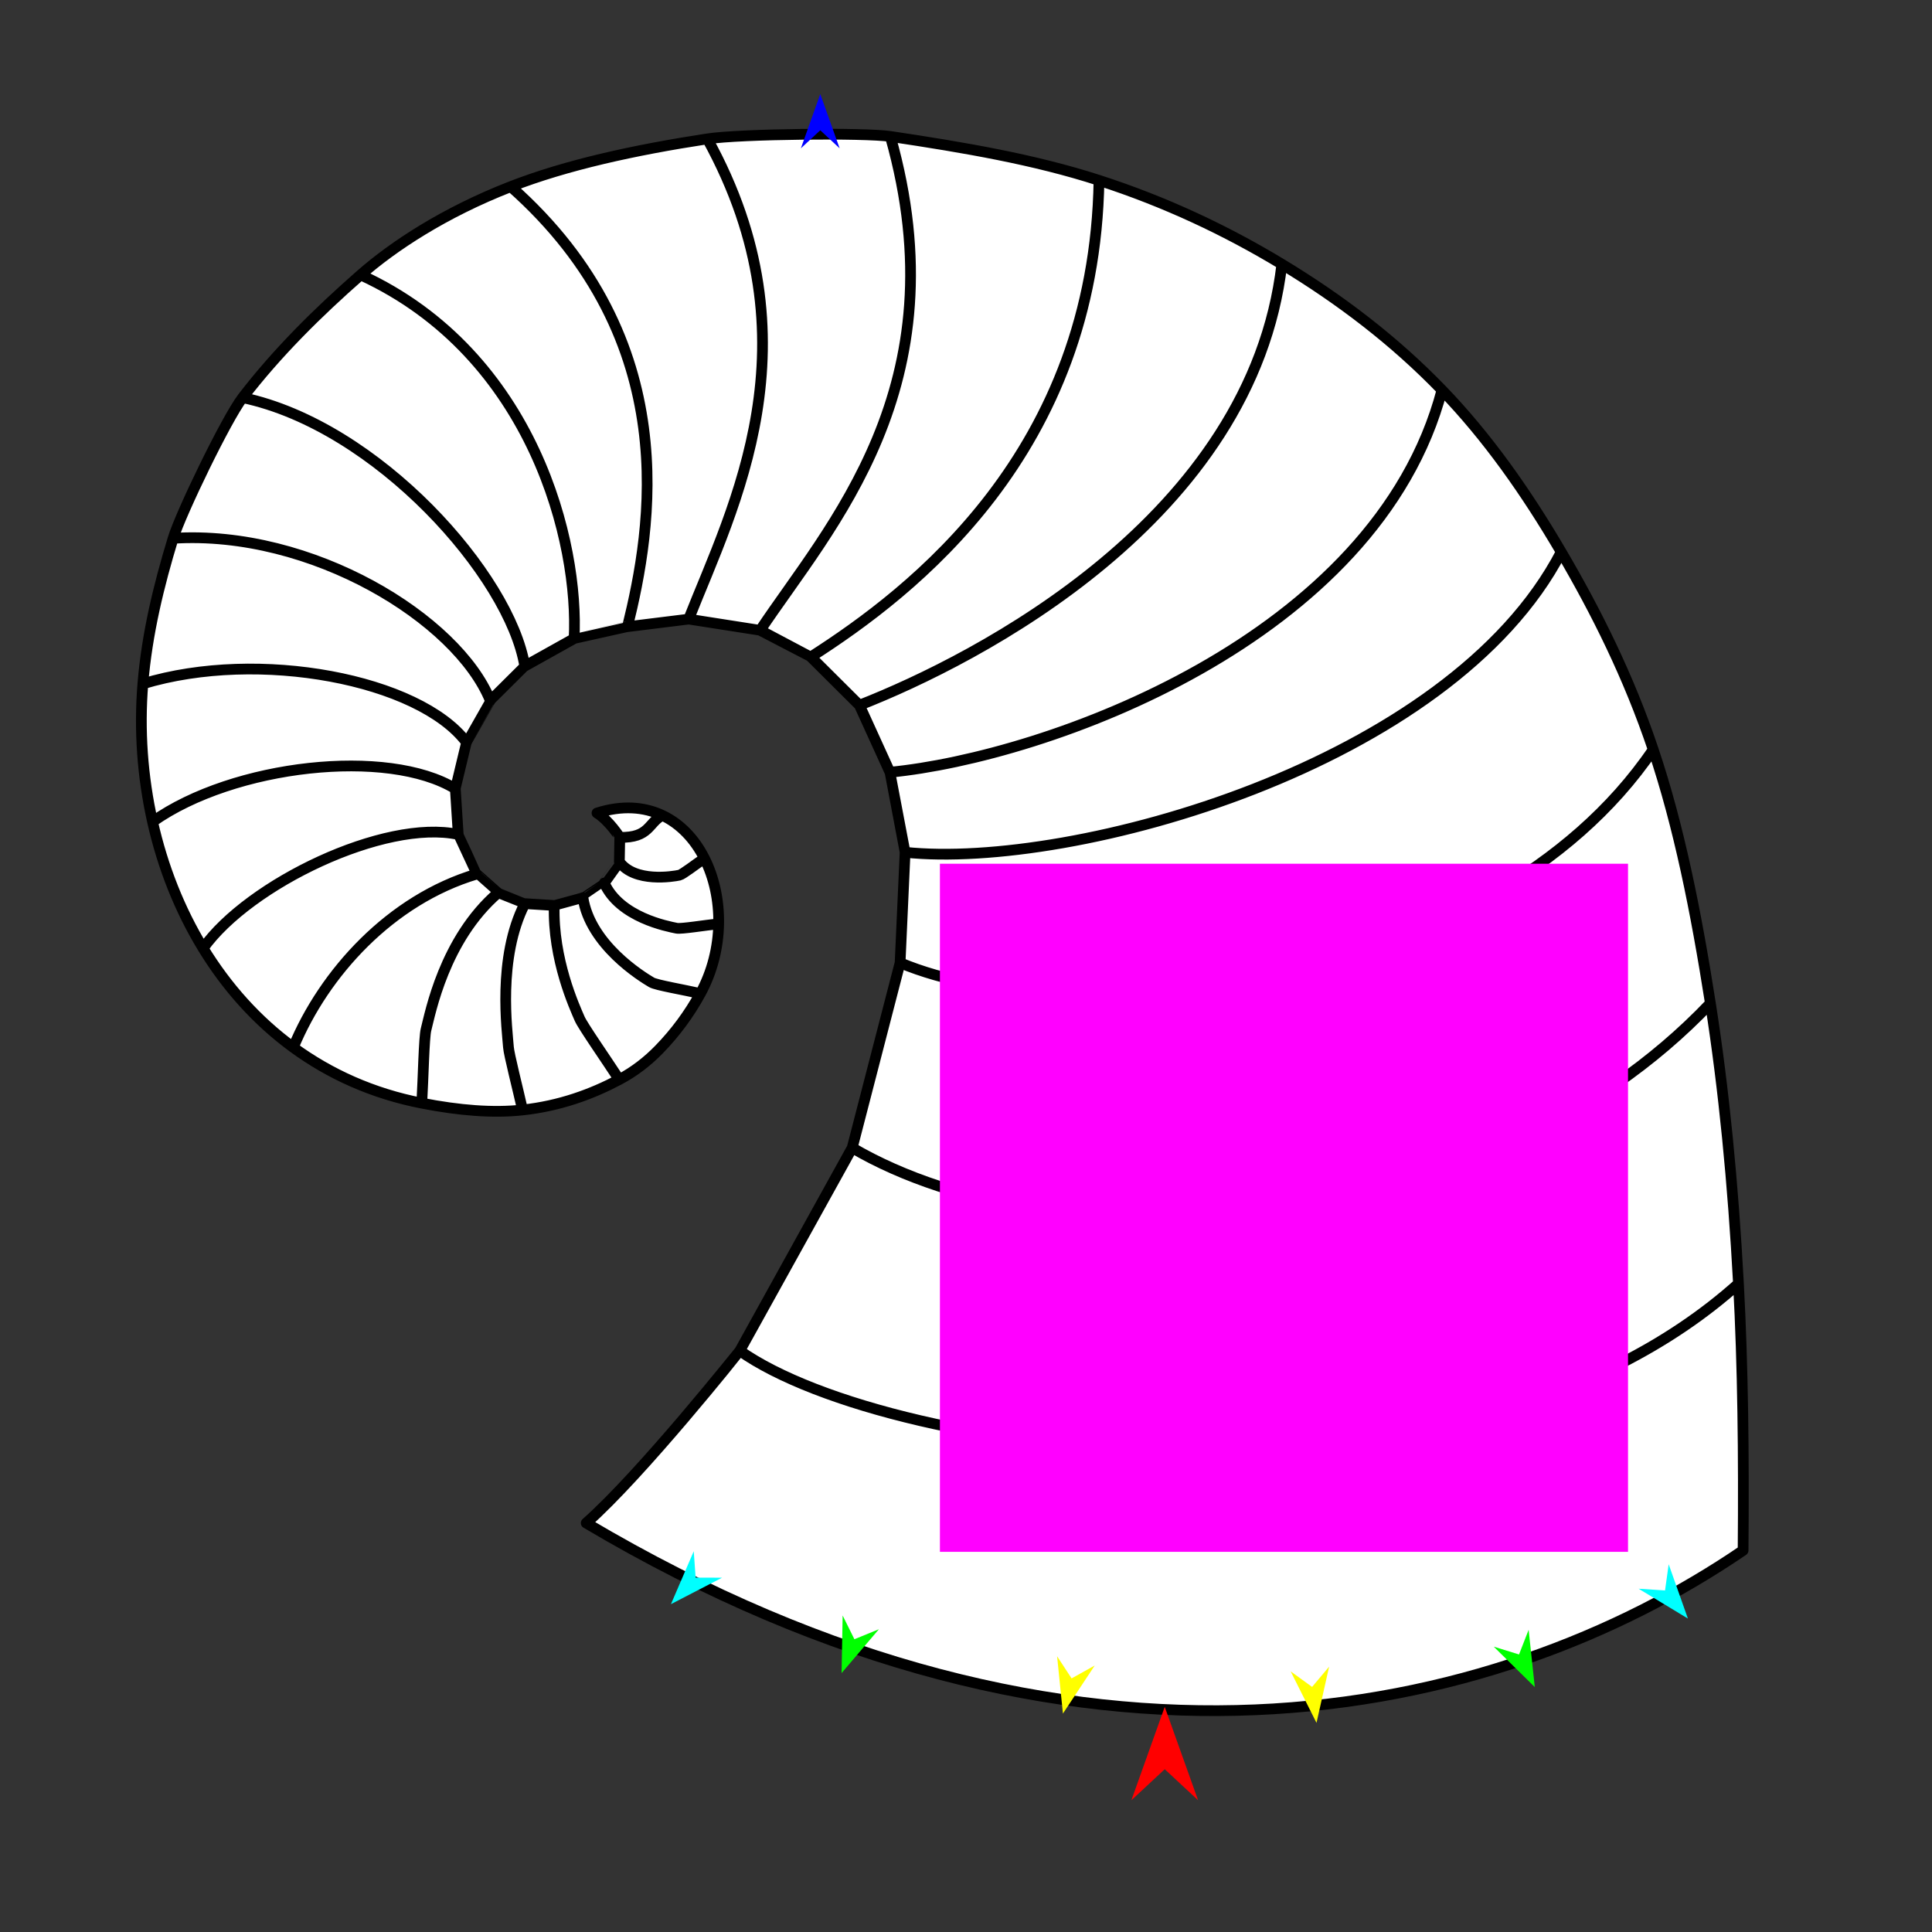 <?xml version="1.0" encoding="utf-8"?>
<!-- Generator: Moho 12.5 build 22414 -->
<!DOCTYPE svg PUBLIC "-//W3C//DTD SVG 1.1//EN" "http://www.w3.org/Graphics/SVG/1.1/DTD/svg11.dtd">
<svg version="1.1" id="Frame_0" xmlns="http://www.w3.org/2000/svg" xmlns:xlink="http://www.w3.org/1999/xlink" width="720px" height="720px">
<rect width="100%" height="100%" fill="#333333" stroke="none"/>
<g id="cornucopia_2">
<g id="cornucopia">
<path fill="#ffffff" fill-rule="evenodd" stroke="none" d="M 218.460 567.596 C 239.242 549.236 275.694 503.394 275.701 503.387 C 275.705 503.378 317.586 427.753 317.591 427.745 C 317.593 427.736 335.437 358.803 335.439 358.795 C 335.439 358.790 337.302 317.624 337.302 317.620 C 337.301 317.617 331.652 287.793 331.652 287.790 C 331.651 287.787 320.283 262.823 320.282 262.820 C 320.280 262.818 302.196 244.818 302.194 244.816 C 302.192 244.814 283.290 234.893 283.287 234.892 C 283.284 234.891 256.647 230.726 256.644 230.726 C 256.641 230.726 233.846 233.549 233.844 233.549 C 233.842 233.549 213.953 237.978 213.951 237.979 C 213.949 237.980 195.564 248.252 195.562 248.253 C 195.560 248.254 182.707 261.032 182.705 261.033 C 182.704 261.035 173.844 276.629 173.843 276.630 C 173.842 276.632 169.684 293.944 169.684 293.946 C 169.684 293.948 170.769 310.979 170.769 310.981 C 170.770 310.983 177.638 325.736 177.638 325.738 C 177.639 325.738 185.569 332.766 185.570 332.767 C 185.571 332.767 195.598 336.759 195.599 336.760 C 195.601 336.760 206.547 337.437 206.548 337.437 C 206.550 337.437 217.237 334.519 217.239 334.519 C 217.239 334.518 225.182 329.072 225.183 329.072 C 225.183 329.071 230.814 321.170 230.815 321.169 C 230.815 321.168 230.970 312.060 230.970 312.059 C 230.970 312.058 227.104 305.866 222.482 302.988 C 231.856 300.003 240.072 300.670 246.842 303.861 C 253.611 307.052 258.936 312.767 262.529 319.877 C 266.121 326.988 267.982 335.494 267.825 344.269 C 267.668 353.044 265.493 362.087 261.014 370.270 C 256.826 377.920 251.501 384.740 245.621 391.102 C 242.449 394.534 239.029 397.824 234.719 400.362 C 223.521 406.956 210.200 411.884 194.749 413.656 C 183.726 414.920 171.231 413.853 157.193 411.116 C 138.897 407.549 122.906 400.294 109.297 390.343 C 95.688 380.393 84.462 367.748 75.695 353.401 C 66.929 339.054 60.623 323.005 56.854 306.248 C 53.086 289.490 51.834 272.022 53.241 254.842 C 54.773 236.152 59.177 218.168 64.520 200.614 C 67.373 191.240 84.401 156.017 90.411 148.181 C 103.262 131.426 118.444 116.434 134.402 102.439 C 146.512 91.819 165.467 79.236 190.354 69.543 C 211.019 61.493 236.411 55.910 263.607 51.753 C 275.906 49.873 322.316 49.424 331.804 50.843 C 359.415 54.974 385.497 59.434 409.564 67.217 C 434.205 75.185 456.822 85.813 477.713 98.457 C 499.498 111.641 519.640 126.968 537.384 145.345 C 554.269 162.833 568.649 183.241 581.823 205.706 C 594.794 227.827 606.933 252.026 616.104 279.335 C 625.709 307.939 632.043 339.636 637.416 373.912 C 642.453 406.056 645.848 440.822 647.876 478.393 C 649.538 509.185 649.909 542.258 649.602 577.791 C 556.449 641.307 401.393 676.098 218.460 567.596 Z"/>
<path fill="none" stroke="#000000" stroke-width="4" stroke-linecap="round" stroke-linejoin="round" d="M 185.570 332.767 C 165.501 350.093 160.338 377.681 158.769 383.686 C 158.020 386.553 157.718 401.973 157.193 411.116 C 138.897 407.549 122.906 400.294 109.297 390.343 C 120.767 362.578 145.633 335.274 177.638 325.738 C 177.639 325.738 185.569 332.766 185.570 332.767 C 185.571 332.767 195.598 336.759 195.599 336.760 C 185.224 356.925 189.097 384.468 189.484 390.263 C 189.657 392.843 192.994 405.858 194.749 413.656 C 183.718 414.852 171.231 413.853 157.193 411.116 M 217.239 334.519 C 219.976 352.093 239.057 363.888 242.837 366.111 C 244.570 367.131 254.955 368.884 261.014 370.270 C 256.826 377.920 251.666 384.897 245.621 391.102 C 241.378 395.458 236.525 399.279 230.777 402.333 C 225.861 394.778 217.185 382.346 216.030 379.668 C 214.181 375.381 205.954 357.591 206.548 337.437 C 206.550 337.437 217.237 334.519 217.239 334.519 C 217.239 334.518 225.182 329.072 225.183 329.072 C 230.940 341.913 248.822 345.233 252.185 345.925 C 253.846 346.267 262.612 344.821 267.825 344.269 C 267.668 353.044 265.493 362.087 261.014 370.270 M 213.951 237.979 C 215.828 202.861 199.256 132.210 134.402 102.439 C 146.512 91.819 165.467 79.236 190.354 69.543 C 255.280 127.031 242.886 196.952 233.844 233.549 C 233.842 233.549 213.953 237.978 213.951 237.979 C 213.949 237.980 195.564 248.252 195.562 248.253 C 190.101 214.638 140.695 158.763 90.411 148.181 C 103.262 131.426 118.444 116.434 134.402 102.439 M 182.705 261.033 C 170.362 230.713 116.207 197.332 64.520 200.614 C 67.373 191.240 84.401 156.017 90.411 148.181 M 173.843 276.630 C 156.242 253.265 96.535 241.696 53.241 254.842 C 54.773 236.152 59.177 218.168 64.520 200.614 M 169.684 293.946 C 144.601 278.604 87.118 284.835 56.854 306.248 C 53.086 289.490 51.834 272.022 53.241 254.842 M 170.769 310.981 C 143.353 305.071 92.781 329.409 75.695 353.401 C 66.929 339.054 60.623 323.005 56.854 306.248 M 230.815 321.169 C 236.508 329.021 250.790 326.676 253.206 326.145 C 254.390 325.886 259.421 321.967 262.529 319.877 C 266.121 326.988 267.982 335.494 267.825 344.269 M 230.970 312.059 C 242.173 312.283 241.551 306.594 246.842 303.861 C 253.611 307.052 258.936 312.767 262.529 319.877 M 256.644 230.726 C 273.196 188.829 305.430 127.654 263.607 51.753 C 275.906 49.873 322.316 49.424 331.804 50.843 C 358.207 144.092 308.779 196.554 283.287 234.892 C 283.284 234.891 256.647 230.726 256.644 230.726 C 256.641 230.726 233.846 233.549 233.844 233.549 M 302.194 244.816 C 340.251 220.448 407.907 168.617 409.564 67.217 C 434.205 75.185 456.822 85.813 477.713 98.457 C 466.674 193.262 364.014 245.696 320.282 262.820 C 320.280 262.818 302.196 244.818 302.194 244.816 C 302.192 244.814 283.290 234.893 283.287 234.892 M 331.652 287.790 C 389.820 282.143 512.958 238.418 537.384 145.345 C 554.269 162.833 568.649 183.241 581.823 205.706 C 540.488 285.348 399.714 324.179 337.302 317.620 C 337.301 317.617 331.652 287.793 331.652 287.790 C 331.651 287.787 320.283 262.823 320.282 262.820 M 335.439 358.795 C 399.714 385.783 554.689 369.863 616.104 279.335 C 625.709 307.939 632.043 339.636 637.416 373.912 C 552.085 463.766 394.445 472.815 317.591 427.745 C 317.593 427.736 335.437 358.803 335.439 358.795 C 335.439 358.790 337.302 317.624 337.302 317.620 M 275.701 503.387 C 332.143 543.232 543.514 571.989 647.876 478.393 C 649.538 509.185 649.909 542.258 649.602 577.791 C 556.449 641.307 401.393 676.098 218.460 567.596 C 239.242 549.236 275.694 503.394 275.701 503.387 C 275.705 503.378 317.586 427.753 317.591 427.745 M 637.416 373.912 C 642.453 406.056 645.848 440.822 647.876 478.393 M 581.823 205.706 C 594.794 227.827 606.933 252.026 616.104 279.335 M 477.713 98.457 C 499.498 111.641 519.640 126.968 537.384 145.345 M 331.804 50.843 C 359.415 54.974 385.497 59.434 409.564 67.217 M 190.354 69.543 C 211.019 61.493 236.411 55.910 263.607 51.753 M 109.297 390.343 C 95.688 380.393 84.462 367.748 75.695 353.401 M 230.777 402.333 C 220.488 407.799 208.611 412.153 194.749 413.656 M 222.482 302.988 C 231.856 300.003 240.072 300.670 246.842 303.861 M 230.970 312.059 C 230.970 312.058 227.104 305.866 222.482 302.988 M 230.815 321.169 C 230.815 321.168 230.970 312.060 230.970 312.059 M 225.183 329.072 C 225.183 329.071 230.814 321.170 230.815 321.169 M 195.599 336.760 C 195.601 336.760 206.547 337.437 206.548 337.437 M 170.769 310.981 C 170.770 310.983 177.638 325.736 177.638 325.738 M 169.684 293.946 C 169.684 293.948 170.769 310.979 170.769 310.981 M 173.843 276.630 C 173.842 276.632 169.684 293.944 169.684 293.946 M 182.705 261.033 C 182.704 261.035 173.844 276.629 173.843 276.630 M 195.562 248.253 C 195.560 248.254 182.707 261.032 182.705 261.033 "/>
</g>
<g id="specs">
<path fill="#ff00ff" fill-rule="evenodd" stroke="none" d="M 350.278 578.327 C 350.303 578.327 606.691 578.327 606.717 578.327 C 606.717 578.301 606.717 321.913 606.717 321.888 C 606.691 321.888 350.303 321.888 350.278 321.888 C 350.278 321.913 350.278 578.301 350.278 578.327 Z"/>
<path fill="#ff0000" fill-rule="evenodd" stroke="none" d="M 434.061 636.091 C 434.062 636.095 446.493 670.900 446.494 670.904 C 446.493 670.903 434.062 659.337 434.061 659.336 C 434.060 659.337 421.629 670.903 421.628 670.904 C 421.629 670.900 434.060 636.095 434.061 636.091 Z"/>
<path fill="#0000ff" fill-rule="evenodd" stroke="none" d="M 305.689 35.052 C 305.690 35.054 312.910 55.272 312.911 55.274 C 312.910 55.274 305.690 48.556 305.689 48.555 C 305.688 48.556 298.468 55.274 298.467 55.274 C 298.468 55.272 305.688 35.054 305.689 35.052 Z"/>
<path fill="#00ff00" fill-rule="evenodd" stroke="none" d="M 313.625 623.523 C 313.625 623.521 314.031 602.056 314.031 602.053 C 314.031 602.054 318.406 610.894 318.406 610.895 C 318.407 610.894 327.538 607.168 327.539 607.167 C 327.538 607.169 313.626 623.521 313.625 623.523 Z"/>
<path fill="#ffff00" fill-rule="evenodd" stroke="none" d="M 396.124 638.600 C 396.124 638.598 393.948 617.239 393.948 617.237 C 393.948 617.238 399.353 625.488 399.353 625.489 C 399.354 625.488 407.972 620.692 407.973 620.691 C 407.972 620.693 396.125 638.598 396.124 638.600 Z"/>
<path fill="#ffff00" fill-rule="evenodd" stroke="none" d="M 490.624 642.062 C 490.624 642.060 495.329 621.113 495.329 621.111 C 495.329 621.112 488.980 628.659 488.979 628.660 C 488.978 628.660 480.993 622.871 480.992 622.870 C 480.993 622.872 490.623 642.060 490.624 642.062 Z"/>
<path fill="#00ff00" fill-rule="evenodd" stroke="none" d="M 571.973 628.729 C 571.973 628.727 569.680 607.381 569.680 607.379 C 569.679 607.380 566.100 616.570 566.099 616.571 C 566.098 616.571 556.675 613.663 556.674 613.662 C 556.675 613.664 571.972 628.728 571.973 628.729 Z"/>
<path fill="#00ffff" fill-rule="evenodd" stroke="none" d="M 629.035 603.194 C 629.035 603.192 621.867 582.955 621.867 582.953 C 621.867 582.954 620.509 592.723 620.509 592.724 C 620.508 592.724 610.667 592.074 610.666 592.074 C 610.668 592.075 629.033 603.193 629.035 603.194 Z"/>
<path fill="#00ffff" fill-rule="evenodd" stroke="none" d="M 250.038 597.824 C 250.039 597.823 258.539 578.108 258.540 578.106 C 258.540 578.107 259.243 587.945 259.243 587.946 C 259.244 587.946 269.106 587.954 269.107 587.954 C 269.105 587.955 250.040 597.823 250.038 597.824 Z"/>
</g>
</g>
</svg>
